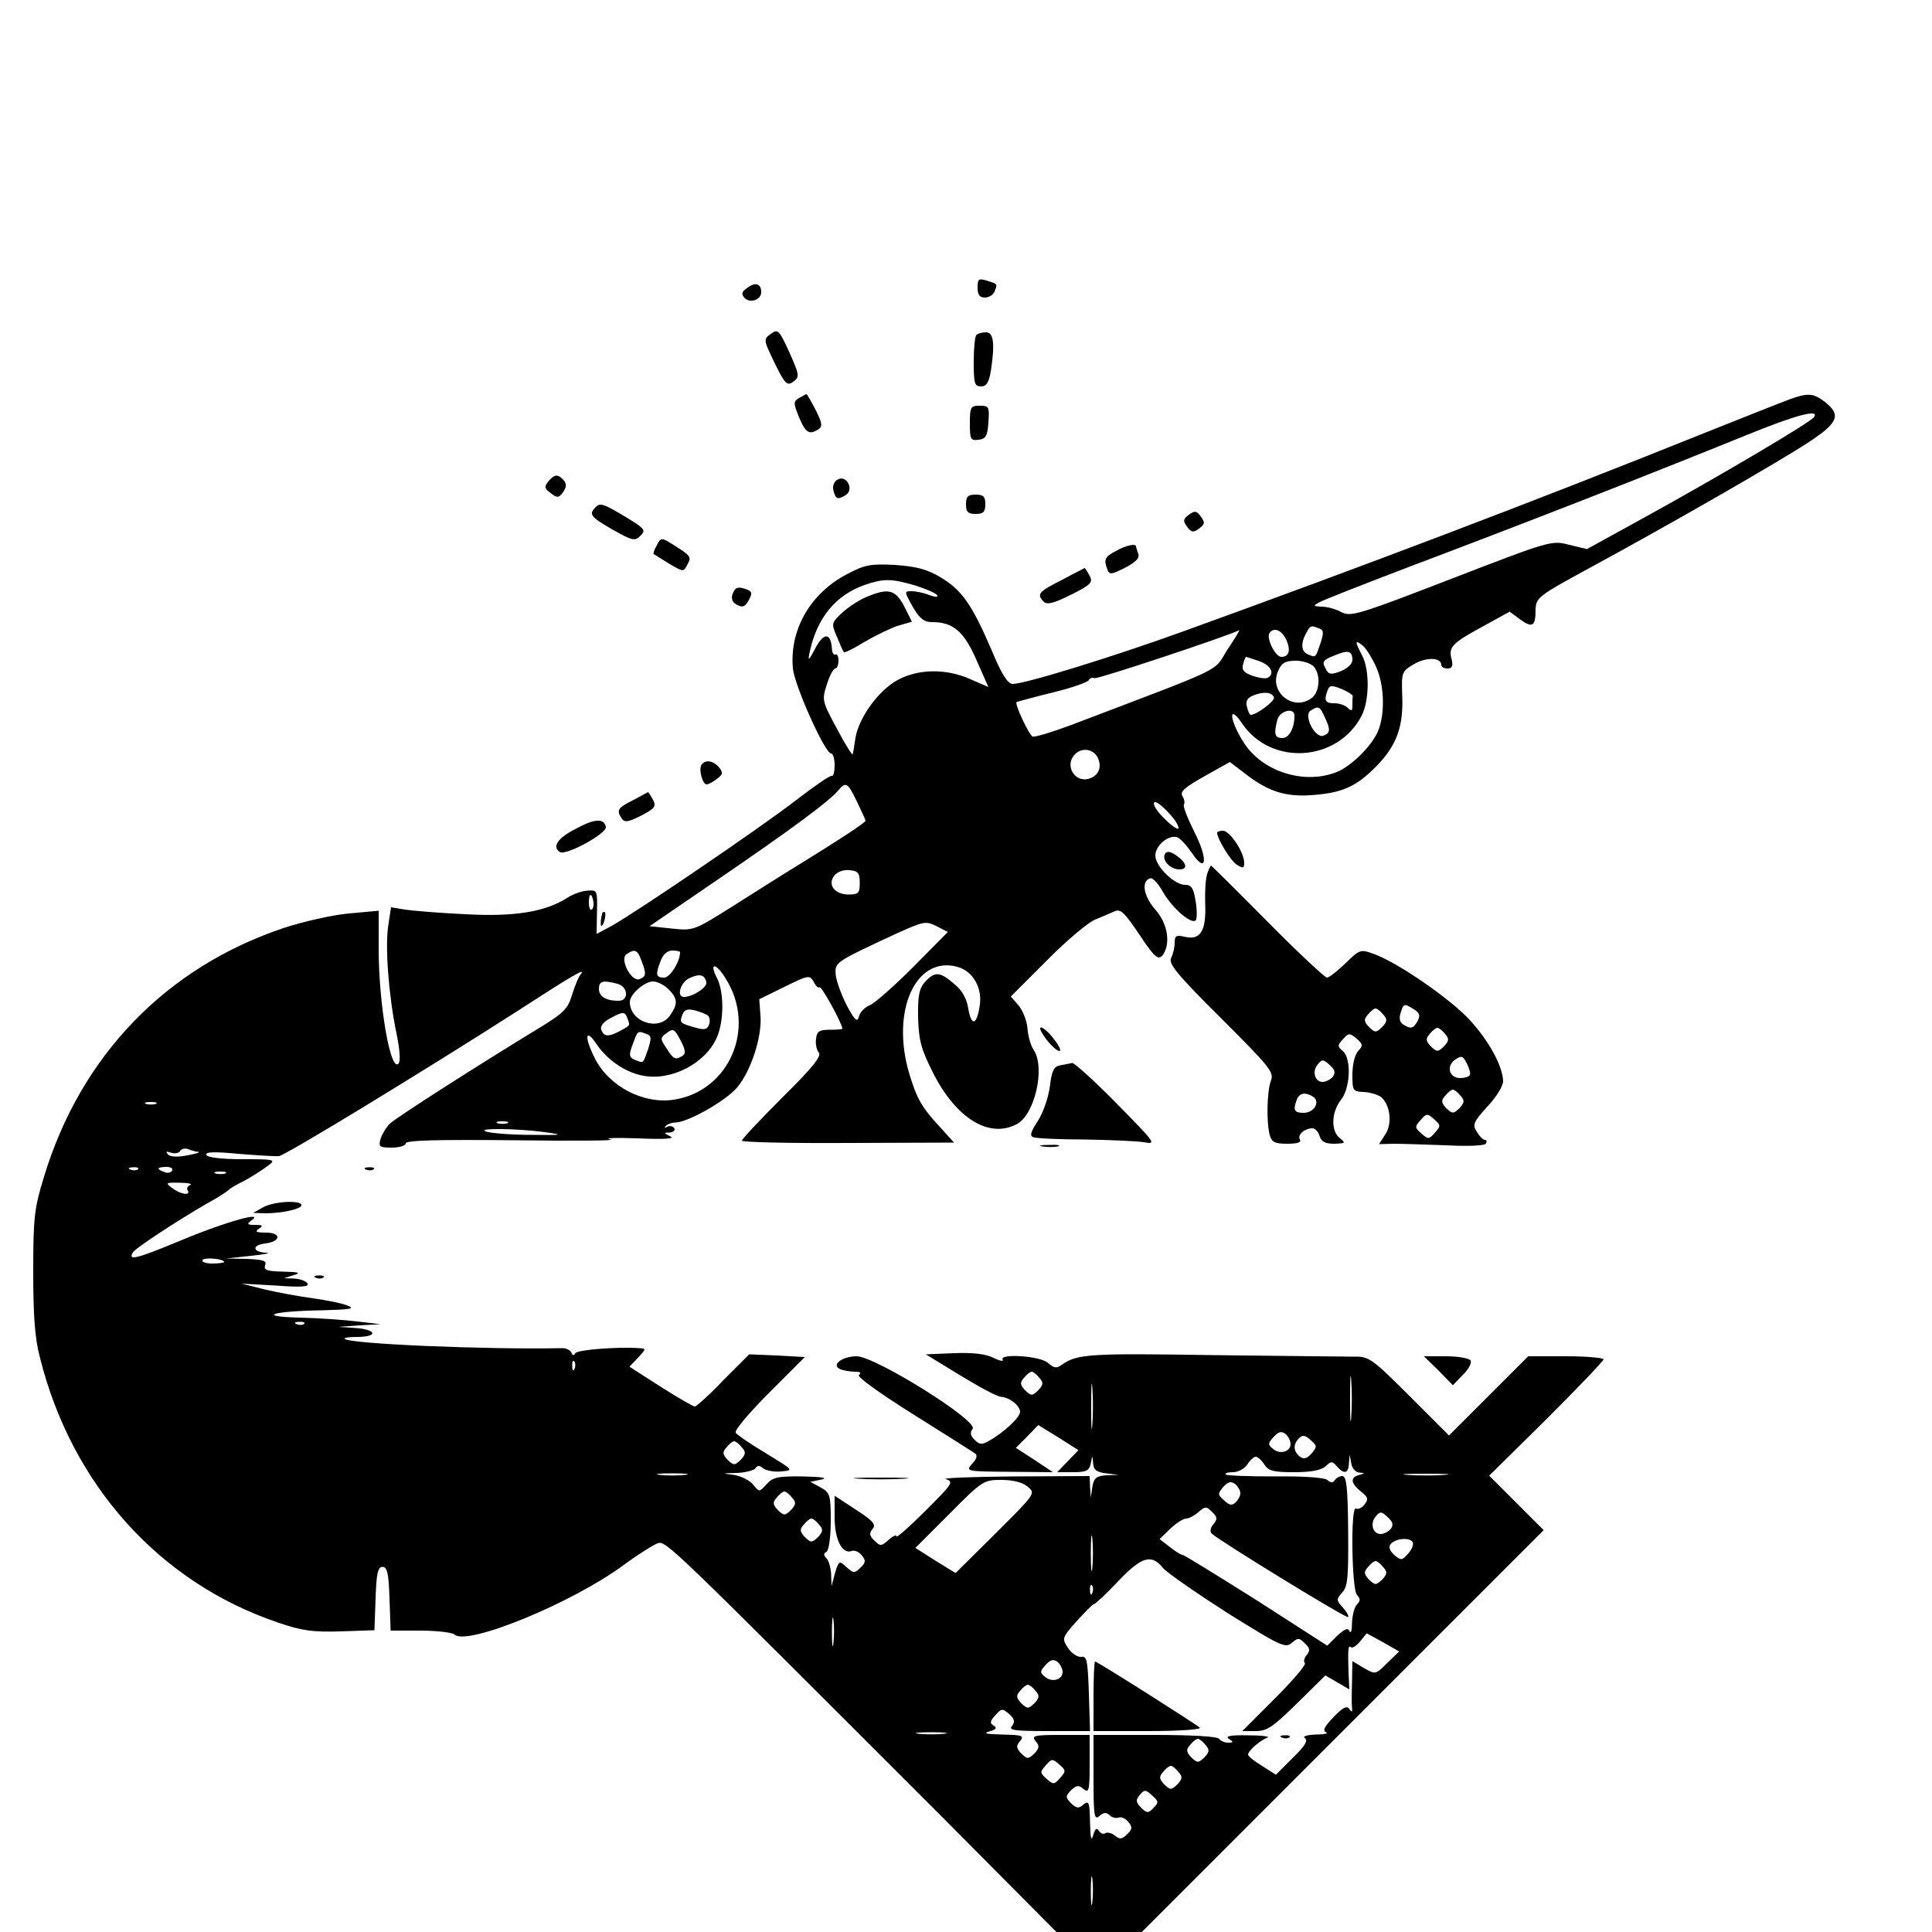 <?xml version="1.0" standalone="no"?>
<!DOCTYPE svg PUBLIC "-//W3C//DTD SVG 20010904//EN"
 "http://www.w3.org/TR/2001/REC-SVG-20010904/DTD/svg10.dtd">
<svg version="1.0" xmlns="http://www.w3.org/2000/svg"
 width="500pt" height="500pt" viewBox="0 0 500 500"
 preserveAspectRatio="xMidYMid meet">
<g transform="translate(0,500) scale(0.1,-0.1)"
fill="#000000" stroke="none">
<path d="M2530 4256 c0 -19 5 -26 19 -26 10 0 22 7 25 16 8 20 8 19 -21 28
-20 6 -23 4 -23 -18z"/>
<path d="M1934 4255 c-15 -10 -16 -16 -7 -26 14 -15 43 -5 43 15 0 22 -15 27
-36 11z"/>
<path d="M1995 4136 c-20 -14 -19 -16 10 -76 27 -55 32 -59 48 -48 17 13 16
17 -10 76 -27 59 -30 61 -48 48z"/>
<path d="M2527 4133 c-4 -3 -7 -35 -7 -70 0 -55 2 -63 19 -63 14 0 20 10 25
38 11 71 8 102 -12 102 -10 0 -22 -3 -25 -7z"/>
<path d="M2068 3970 c-15 -9 -15 -13 0 -50 17 -41 27 -46 50 -31 11 7 10 16
-7 50 -12 22 -22 41 -24 41 -1 0 -10 -5 -19 -10z"/>
<path d="M4630 3966 c-19 -7 -125 -49 -235 -93 -418 -168 -863 -337 -1330
-506 -182 -66 -412 -137 -444 -137 -13 0 -29 25 -55 88 -51 119 -78 156 -132
188 -35 21 -63 28 -118 32 -64 3 -77 1 -126 -25 -94 -50 -147 -144 -138 -243
5 -46 83 -220 99 -220 5 0 9 -14 9 -30 0 -17 -3 -29 -7 -28 -5 2 -46 -27 -93
-63 -89 -69 -405 -284 -475 -324 l-41 -22 1 57 c1 56 1 57 -25 55 -15 -1 -37
-9 -51 -18 -57 -37 -138 -50 -264 -43 -66 3 -137 9 -157 12 l-36 6 -7 -46 c-9
-56 1 -184 21 -280 9 -44 11 -73 5 -79 -21 -21 -51 156 -51 297 l0 99 -77 -7
c-43 -4 -118 -21 -167 -37 -306 -102 -527 -331 -622 -644 -25 -81 -28 -105
-28 -245 0 -113 4 -173 17 -222 82 -330 309 -583 616 -687 64 -22 90 -25 163
-23 l87 3 3 82 c2 65 6 82 18 82 12 0 16 -17 18 -82 l3 -83 77 0 c43 0 83 -5
88 -10 31 -31 304 81 437 179 38 28 78 53 89 57 22 7 27 1 741 -713 l291 -293
111 0 110 0 520 520 520 520 -70 70 -71 71 148 146 c81 81 148 151 148 155 0
4 -44 8 -97 8 l-98 0 -102 -102 -103 -103 -103 103 c-96 96 -105 102 -142 101
-22 0 -188 2 -369 4 -317 5 -348 3 -388 -25 -14 -10 -20 -9 -36 5 -20 18 -128
25 -117 8 3 -5 -8 -3 -24 5 -20 10 -53 14 -102 12 l-73 -3 90 -55 c49 -30 96
-55 105 -55 21 -1 49 -23 49 -39 0 -14 -43 -54 -79 -74 -20 -12 -26 -11 -39 2
-11 11 -12 19 -5 28 17 20 -252 188 -300 188 -39 0 -68 -24 -41 -34 8 -3 25
-6 37 -6 14 0 17 -3 10 -8 -7 -4 48 -44 140 -102 83 -52 156 -98 161 -102 6
-4 4 -14 -8 -26 -17 -20 -16 -20 96 -21 l113 -1 -48 32 -48 31 29 29 29 30 52
-32 52 -33 -27 -28 -28 -29 41 0 c35 0 42 4 46 23 4 22 4 22 6 0 1 -17 9 -23
34 -26 l32 -4 -32 -1 c-26 -2 -32 -7 -36 -30 l-4 -27 -2 28 -1 27 -197 -1
c-109 -1 -188 -4 -175 -7 21 -7 17 -12 -53 -82 -41 -41 -75 -71 -75 -66 0 5
-9 1 -20 -9 -19 -17 -22 -17 -37 -2 -13 12 -14 19 -5 30 10 11 2 21 -43 50
l-55 36 0 -56 c0 -58 20 -96 44 -87 7 3 19 -2 26 -11 11 -13 11 -19 -3 -32
-15 -15 -18 -15 -36 1 -19 18 -20 17 -30 -15 l-9 -34 -1 31 c-1 16 -6 35 -12
41 -8 8 -8 13 0 17 6 4 11 38 11 80 0 68 -2 73 -27 87 l-26 14 29 6 c18 4 1 7
-47 8 -65 1 -79 -2 -95 -20 -19 -21 -19 -21 -35 -1 -9 11 -31 22 -50 25 -32 4
-31 4 8 5 23 1 45 7 48 12 5 8 11 8 20 0 8 -6 29 -10 47 -8 33 3 32 3 -40 47
-40 24 -75 48 -78 53 -4 6 35 52 86 103 l93 93 -72 4 -72 3 -67 -67 c-36 -38
-70 -68 -74 -68 -4 0 -44 23 -88 51 l-81 52 22 23 c21 23 22 24 3 25 -53 4
-160 -4 -165 -13 -4 -7 -8 -6 -10 1 -3 7 -13 12 -24 12 -199 -4 -551 11 -563
24 -3 3 11 5 31 5 54 0 54 18 0 23 l-48 3 55 4 55 3 -60 7 c-33 4 -100 9 -150
10 -114 3 -71 17 60 19 72 2 85 4 65 12 -14 6 -54 14 -90 19 -36 5 -92 15
-125 23 l-60 15 89 -5 c66 -5 87 -3 82 5 -4 7 -19 12 -34 13 l-27 1 25 8 c20
6 14 8 -27 9 -42 1 -51 4 -47 16 5 12 -4 15 -47 17 l-54 1 65 7 c36 4 53 7 38
8 -36 2 -36 20 -1 24 40 5 42 28 1 28 -25 0 -29 3 -18 10 12 8 10 10 -10 10
-20 0 -22 2 -10 11 38 26 -64 -2 -179 -50 -118 -49 -141 -55 -127 -32 7 11
110 79 191 126 28 15 52 31 55 34 3 4 21 15 42 25 20 11 47 28 60 38 23 17 22
18 -64 18 -52 0 -90 4 -94 11 -4 8 19 9 82 3 49 -4 97 -7 106 -6 15 1 373 219
618 376 139 90 176 112 164 96 -7 -8 -17 -33 -24 -56 -10 -34 -22 -46 -79 -81
-163 -99 -377 -236 -392 -251 -10 -10 -20 -27 -24 -39 -6 -21 -3 -23 29 -23
20 0 36 5 36 11 0 8 82 10 283 8 155 -2 266 -1 247 2 -19 4 12 5 70 3 70 -3
98 -1 85 5 -18 9 -18 10 -2 10 10 1 15 6 12 11 -4 6 -12 7 -18 4 -7 -4 -8 -3
-4 2 5 5 16 9 25 9 32 0 132 57 160 91 36 43 65 133 60 187 l-3 41 65 32 c63
31 65 31 76 13 5 -11 12 -17 15 -14 5 4 59 -95 59 -107 0 -2 -15 -3 -32 -3
-27 0 -34 -4 -36 -23 -2 -13 1 -29 7 -36 8 -9 -16 -39 -94 -116 -58 -58 -105
-108 -105 -112 0 -4 124 -7 275 -6 l274 1 -38 42 c-46 50 -58 71 -78 137 -48
162 17 305 124 276 42 -11 67 -57 58 -104 -8 -48 -21 -50 -29 -5 -4 27 -16 48
-37 65 -37 32 -50 32 -75 5 -15 -17 -19 -35 -18 -92 2 -60 7 -81 40 -146 60
-117 145 -168 216 -130 46 25 74 146 43 192 -8 12 -15 38 -16 57 -2 19 -12 45
-23 58 l-20 23 94 94 c51 52 108 99 124 105 17 7 38 16 47 20 19 10 27 2 74
-68 34 -51 44 -59 56 -41 19 30 10 81 -22 116 -30 35 -36 73 -12 80 6 2 21
-14 33 -36 25 -43 76 -86 85 -72 3 6 3 28 -1 50 -5 33 -11 41 -27 41 -28 0
-77 48 -77 76 0 26 35 55 57 47 8 -3 25 -22 38 -41 38 -56 42 -15 5 57 -17 34
-29 65 -26 69 3 5 1 14 -4 22 -7 11 7 23 57 51 l66 37 43 -33 c59 -45 105 -59
178 -52 72 6 108 23 158 74 52 53 70 102 67 180 -2 63 -2 65 30 84 32 19 71
18 71 -2 0 -5 7 -9 16 -9 12 0 15 6 11 23 -9 32 0 42 79 85 l71 39 27 -20 c32
-23 40 -18 40 25 1 31 7 36 136 106 214 116 499 280 573 329 74 49 82 69 41
102 -31 24 -45 25 -94 7z m65 -45 c-7 -13 -252 -157 -439 -260 l-149 -82 -46
11 c-45 12 -49 11 -305 -88 -241 -93 -260 -99 -285 -86 -14 8 -37 14 -51 14
-21 1 -22 2 -8 10 9 6 117 48 240 95 315 119 604 232 868 339 127 52 189 68
175 47z m-2327 -436 c28 -9 54 -20 57 -25 4 -6 -3 -6 -20 0 -15 6 -35 10 -46
10 -19 0 -19 -1 3 -40 18 -31 29 -40 51 -40 53 0 82 -24 114 -98 l31 -70 -46
20 c-64 29 -138 27 -191 -3 -48 -27 -98 -96 -107 -148 -3 -20 -6 -39 -7 -43
-1 -4 -20 26 -41 66 -39 72 -39 75 -26 115 7 23 17 41 22 41 4 0 8 9 8 21 0
11 -4 18 -8 15 -4 -2 -9 5 -9 16 -3 41 -21 41 -42 2 -19 -36 -21 -37 -15 -9
19 86 66 144 141 171 50 17 69 17 131 -1z m1045 -111 c13 -4 13 -11 5 -37 -14
-40 -12 -39 -32 -31 -18 7 -21 27 -6 55 12 21 12 21 33 13z m-237 -56 c-37
-59 4 -39 -403 -194 -51 -19 -97 -33 -101 -30 -10 6 -47 85 -41 89 2 1 45 13
94 25 50 12 91 27 93 32 2 5 9 7 15 5 8 -3 342 108 374 124 2 0 -12 -23 -31
-51z m153 26 c12 -27 7 -44 -13 -44 -15 0 -39 47 -31 61 11 17 32 9 44 -17z
m232 -69 c22 -48 24 -123 5 -168 -17 -39 -71 -92 -109 -106 -84 -32 -191 3
-238 77 -38 59 -41 104 -4 49 75 -110 247 -99 309 21 20 39 21 118 1 156 -19
36 -19 42 2 25 9 -8 24 -32 34 -54z m-61 17 c0 -10 -13 -22 -30 -29 -26 -10
-32 -9 -40 8 -9 16 -6 21 22 32 37 16 48 13 48 -11z m-241 -3 c30 -11 41 -32
22 -43 -5 -3 -22 -1 -39 5 -23 8 -29 15 -25 30 3 10 6 19 8 19 1 0 16 -5 34
-11z m141 -14 c19 -22 15 -67 -6 -82 -48 -35 -111 17 -86 71 9 21 19 26 46 26
18 0 39 -7 46 -15z m101 -77 c-1 -5 -1 -16 -1 -25 0 -13 -3 -14 -12 -5 -7 7
-22 12 -35 12 -24 0 -27 7 -17 34 5 13 10 13 36 3 16 -7 29 -15 29 -19z m-204
-3 c3 -9 -45 -45 -60 -45 -3 0 -7 9 -10 21 -4 14 1 23 16 29 27 11 49 9 54 -5z
m131 -50 c16 -34 15 -42 -3 -49 -21 -8 -53 53 -33 65 20 13 24 11 36 -16z
m-78 3 c0 -33 -14 -58 -31 -58 -20 0 -23 10 -13 48 7 23 44 32 44 10z m-510
-107 c13 -25 4 -48 -21 -56 -38 -12 -65 35 -37 63 18 18 46 14 58 -7z m-622
-116 c12 -25 22 -47 22 -49 0 -5 -71 -51 -160 -106 -41 -25 -122 -76 -180
-113 -105 -66 -105 -66 -162 -60 l-57 6 177 121 c186 127 289 203 311 230 20
24 25 21 49 -29z m832 -68 c0 -6 -16 4 -35 23 -19 18 -32 37 -28 43 6 10 63
-48 63 -66z m-825 -142 c0 -26 -3 -30 -29 -30 -36 0 -56 26 -36 50 8 9 24 15
39 13 22 -2 26 -8 26 -33z m-689 -50 c1 -8 -1 -17 -5 -19 -4 -3 -7 6 -7 19 0
25 8 25 12 0z m828 -167 c-49 -49 -100 -94 -112 -99 -13 -5 -26 -18 -29 -29
-4 -17 -10 -12 -31 27 -14 27 -27 62 -29 79 -3 34 -4 33 157 108 71 32 76 33
104 19 l29 -15 -89 -90z m-704 16 c13 -34 13 -41 -5 -48 -21 -8 -53 53 -33 65
21 14 28 11 38 -17z m100 22 c0 -25 -26 -66 -41 -66 -22 0 -23 8 -9 44 6 16
17 26 30 26 11 0 20 -2 20 -4z m119 -70 c79 -127 8 -290 -135 -312 -79 -12
-167 34 -204 106 -28 55 -26 82 3 39 28 -42 76 -75 122 -83 73 -14 163 33 191
101 18 43 18 117 -1 153 -21 41 -1 38 24 -4z m-51 -8 c3 -13 -35 -38 -58 -38
-20 0 -9 37 13 48 27 13 41 10 45 -10z m-230 -4 c28 -8 30 -44 3 -44 -33 0
-51 11 -51 31 0 20 10 23 48 13z m132 -14 c24 -24 25 -38 4 -68 -29 -42 -104
-17 -104 35 0 20 38 53 60 53 11 0 29 -9 40 -20z m103 -69 c4 -4 5 -15 2 -23
-5 -13 -13 -14 -37 -7 -38 11 -40 12 -32 33 5 13 13 16 33 11 14 -4 30 -10 34
-14z m-209 -7 c7 -19 8 -17 -21 -33 -29 -15 -40 -14 -47 4 -3 9 5 20 22 29 35
19 39 19 46 0z m143 -96 c-19 -12 -24 -10 -42 19 -17 25 -17 27 1 40 16 12 20
10 35 -19 13 -24 14 -35 6 -40z m-94 56 c13 -4 13 -11 5 -37 -14 -40 -12 -39
-32 -31 -19 7 -20 13 -6 48 10 28 11 29 33 20z m-1270 -181 c-7 -2 -19 -2 -25
0 -7 3 -2 5 12 5 14 0 19 -2 13 -5z m910 -50 c-7 -2 -19 -2 -25 0 -7 3 -2 5
12 5 14 0 19 -2 13 -5z m97 -23 c51 -7 48 -8 -35 -7 -49 0 -101 4 -115 8 -35
10 78 9 150 -1z m-897 -51 c7 -1 -6 -5 -28 -9 -25 -5 -44 -4 -50 2 -7 8 -5 9
7 5 10 -3 20 -2 24 4 3 6 13 8 21 5 8 -3 20 -7 26 -7z m-156 -45 c-3 -3 -12
-4 -19 -1 -8 3 -5 6 6 6 11 1 17 -2 13 -5z m88 -4 c-3 -5 -12 -7 -20 -3 -21 7
-19 13 6 13 11 0 18 -4 14 -10z m138 -7 c-7 -2 -19 -2 -25 0 -7 3 -2 5 12 5
14 0 19 -2 13 -5z m-91 -30 c-6 -2 -10 -9 -6 -14 8 -14 -19 -10 -40 6 -19 14
-17 15 20 14 21 0 33 -3 26 -6z m88 -199 c0 -2 -14 -4 -31 -4 -16 0 -28 4 -25
9 5 8 56 3 56 -5z m207 -160 c-3 -3 -12 -4 -19 -1 -8 3 -5 6 6 6 11 1 17 -2
13 -5z m700 -116 c-3 -8 -6 -5 -6 6 -1 11 2 17 5 13 3 -3 4 -12 1 -19z m2010
-125 c-2 -27 -3 -5 -3 47 0 52 1 74 3 48 2 -27 2 -69 0 -95z m-807 101 c11
-12 10 -18 -3 -32 -16 -15 -18 -15 -34 0 -13 14 -14 20 -3 32 7 9 16 16 20 16
4 0 13 -7 20 -16z m137 -121 c-2 -27 -3 -5 -3 47 0 52 1 74 3 48 2 -27 2 -69
0 -95z m513 -50 c0 -20 -27 -28 -45 -13 -14 11 -14 15 1 31 13 14 20 16 31 8
7 -6 13 -18 13 -26z m54 -25 c-13 -14 -20 -15 -31 -7 -16 14 -17 31 -1 47 9 9
16 8 30 -5 17 -15 17 -17 2 -35z m-1474 16 c11 -12 10 -18 -3 -32 -16 -15 -18
-15 -34 0 -13 14 -14 20 -3 32 7 9 16 16 20 16 4 0 13 -7 20 -16z m1352 -44
c11 -17 24 -20 77 -20 44 0 70 5 81 15 15 14 18 14 30 0 18 -21 30 -19 31 8
l2 22 4 -22 c2 -13 12 -24 21 -24 15 -1 15 -2 0 -6 -24 -6 -23 -21 4 -43 19
-15 20 -20 9 -34 -7 -9 -17 -13 -22 -10 -14 8 -11 -210 3 -224 9 -9 9 -15 0
-24 -7 -7 -12 -28 -13 -47 0 -20 -3 -30 -6 -23 -4 10 -12 7 -32 -11 l-26 -26
-185 119 c-102 64 -187 117 -190 116 -3 0 -17 8 -32 20 l-27 21 28 27 c15 14
33 26 41 26 7 0 22 8 32 17 17 15 20 15 35 0 14 -13 14 -19 3 -32 -8 -9 -9
-19 -4 -24 22 -20 348 -220 353 -216 2 3 -4 14 -14 25 -17 19 -17 21 -1 39 14
15 16 40 15 160 -1 109 -4 141 -15 141 -7 0 -16 -5 -19 -10 -5 -8 -11 -8 -20
0 -7 6 -62 10 -135 9 -67 0 -124 2 -128 5 -3 3 6 6 19 6 13 0 30 9 37 20 7 11
17 20 22 20 5 0 15 -9 22 -20z m-1499 -27 c-18 -2 -48 -2 -65 0 -18 2 -4 4 32
4 36 0 50 -2 33 -4z m1965 0 c-27 -2 -69 -2 -95 0 -27 2 -5 3 47 3 52 0 74 -1
48 -3z m-1079 -30 c22 -18 21 -18 -82 -121 l-104 -103 -52 32 -52 33 88 88
c85 86 89 88 134 88 30 0 55 -6 68 -17z m551 -17 c0 -7 -5 -17 -12 -24 -9 -9
-16 -8 -30 5 -17 15 -17 17 -2 35 13 14 20 15 31 7 7 -6 13 -17 13 -23z
m-1160 -12 c11 -12 10 -18 -3 -32 -16 -15 -18 -15 -34 0 -13 14 -14 20 -3 32
7 9 16 16 20 16 4 0 13 -7 20 -16z m1549 -81 c-6 -7 -18 -13 -26 -13 -20 0
-28 27 -13 45 11 14 15 14 31 -1 14 -13 16 -20 8 -31z m-1479 11 c11 -12 10
-18 -3 -32 -16 -15 -18 -15 -34 0 -13 14 -14 20 -3 32 7 9 16 16 20 16 4 0 13
-7 20 -16z m707 -111 c-2 -21 -4 -4 -4 37 0 41 2 58 4 38 2 -21 2 -55 0 -75z
m829 66 c3 -6 -2 -19 -12 -30 -16 -18 -18 -18 -36 -3 -12 11 -15 21 -9 28 13
15 49 18 57 5z m-646 -67 c10 -12 85 -64 166 -116 138 -86 150 -92 167 -78 16
14 19 14 34 -1 13 -12 14 -19 5 -30 -7 -8 -9 -17 -5 -21 4 -4 -31 -45 -77 -91
l-85 -85 35 0 c29 0 45 11 107 72 l73 72 31 -18 31 -18 -2 43 c-2 59 -1 73 6
66 4 -3 14 3 24 15 l17 21 42 -23 42 -24 -31 -30 c-30 -30 -30 -30 -60 -13
l-30 18 -1 -53 c-1 -29 -1 -60 0 -68 1 -11 0 -12 -7 -3 -6 10 -17 4 -41 -21
-23 -24 -29 -35 -19 -39 7 -3 -5 -6 -27 -6 -24 -1 -35 -5 -28 -9 9 -6 0 -21
-31 -51 l-44 -44 -36 23 c-20 12 -36 25 -36 29 0 10 31 37 50 44 8 3 -14 6
-50 6 -45 1 -60 -2 -50 -9 13 -8 13 -10 -2 -10 -9 0 -20 5 -23 10 -4 6 -70 10
-166 10 l-159 0 0 -111 c0 -99 2 -110 15 -99 11 10 19 10 27 2 6 -6 16 -8 23
-6 6 3 18 -2 25 -11 11 -13 11 -19 -3 -32 -13 -13 -19 -14 -31 -4 -8 7 -20 10
-25 7 -5 -4 -13 -1 -17 6 -6 9 -10 5 -15 -12 -5 -17 -7 -7 -8 34 -1 52 -3 57
-17 46 -12 -11 -18 -10 -32 3 -15 16 -15 18 0 34 14 13 20 14 32 3 14 -11 16
-4 16 64 l0 76 -76 0 c-68 0 -75 -2 -64 -16 11 -12 10 -18 -3 -32 -16 -15 -18
-15 -34 0 -13 14 -14 20 -3 32 11 14 6 16 -46 17 -41 1 -51 3 -34 8 18 5 21 9
12 15 -11 6 -10 12 4 27 16 18 18 18 36 3 14 -13 15 -20 7 -31 -10 -11 7 -13
95 -13 l107 0 -3 98 c-3 85 -5 97 -20 94 -9 -1 -25 9 -34 23 -16 25 -16 26 22
69 22 24 42 45 46 45 4 1 32 27 62 59 61 64 86 71 116 34z m570 2 c11 -12 10
-18 -3 -32 -16 -15 -18 -15 -34 0 -13 14 -14 20 -3 32 7 9 16 16 20 16 4 0 13
-7 20 -16z m-753 -66 c-3 -8 -6 -5 -6 6 -1 11 2 17 5 13 3 -3 4 -12 1 -19z
m-670 -130 c-2 -18 -4 -6 -4 27 0 33 2 48 4 33 2 -15 2 -42 0 -60z m593 -75
c0 -20 -27 -28 -45 -13 -14 11 -14 15 1 31 13 14 20 16 31 8 7 -6 13 -18 13
-26z m-70 -49 c11 -12 10 -18 -3 -32 -16 -15 -18 -15 -34 0 -13 14 -14 20 -3
32 7 9 16 16 20 16 4 0 13 -7 20 -16z m-237 -111 c-18 -2 -48 -2 -65 0 -18 2
-4 4 32 4 36 0 50 -2 33 -4z m677 -29 c11 -12 10 -18 -3 -32 -16 -15 -18 -15
-34 0 -13 14 -14 20 -3 32 7 9 16 16 20 16 4 0 13 -7 20 -16z m-377 -86 c-15
-17 -17 -17 -35 -1 -17 15 -17 17 -1 35 15 17 17 17 35 1 17 -15 17 -17 1 -35z
m307 16 c11 -12 10 -18 -3 -32 -16 -15 -18 -15 -34 0 -13 14 -14 20 -3 32 7 9
16 16 20 16 4 0 13 -7 20 -16z m-65 -93 c-13 -14 -17 -14 -32 1 -14 14 -14 20
-3 33 12 14 15 14 32 -2 17 -15 17 -18 3 -32z m-158 -243 c-2 -18 -4 -6 -4 27
0 33 2 48 4 33 2 -15 2 -42 0 -60z"/>
<path d="M2240 3454 c-19 -8 -47 -27 -62 -41 -26 -25 -27 -27 -12 -61 8 -20
16 -38 18 -40 2 -2 26 10 52 26 27 16 66 35 86 42 l38 11 -20 40 c-23 44 -42
48 -100 23z"/>
<path d="M2830 610 l0 -90 142 0 c80 0 138 4 133 9 -13 11 -265 171 -271 171
-2 0 -4 -40 -4 -90z"/>
<path d="M3318 503 c7 -3 16 -2 19 1 4 3 -2 6 -13 5 -11 0 -14 -3 -6 -6z"/>
<path d="M2510 3904 c0 -41 2 -45 23 -42 18 2 23 10 25 46 3 39 1 42 -22 42
-24 0 -26 -3 -26 -46z"/>
<path d="M1419 3754 c-11 -14 -10 -18 6 -30 17 -13 21 -13 32 2 9 13 10 21 2
31 -15 17 -24 16 -40 -3z"/>
<path d="M2168 3759 c-10 -5 -14 -17 -11 -29 6 -22 11 -24 32 -11 22 14 2 53
-21 40z"/>
<path d="M2500 3695 c0 -20 5 -25 25 -25 20 0 25 5 25 25 0 20 -5 25 -25 25
-20 0 -25 -5 -25 -25z"/>
<path d="M1542 3688 c-19 -19 -15 -25 44 -59 50 -28 57 -30 71 -16 14 14 12
18 -23 40 -70 43 -80 47 -92 35z"/>
<path d="M3077 3668 c-15 -11 -16 -16 -5 -31 11 -15 16 -16 31 -5 15 11 16 16
5 31 -11 15 -16 16 -31 5z"/>
<path d="M1700 3589 c-7 -11 -10 -22 -8 -23 2 -1 20 -13 40 -25 36 -21 37 -22
47 -2 11 20 10 22 -41 54 -26 16 -28 16 -38 -4z"/>
<path d="M2888 3574 c-29 -15 -32 -22 -22 -48 5 -14 11 -13 46 5 27 14 38 25
34 35 -3 9 -6 18 -6 20 0 8 -26 3 -52 -12z"/>
<path d="M2748 3499 c-60 -30 -66 -37 -47 -56 9 -9 27 -4 71 18 52 26 57 32
48 49 -6 11 -12 20 -13 20 -1 -1 -28 -14 -59 -31z"/>
<path d="M1896 3463 c-4 -9 -1 -20 6 -25 19 -12 26 -10 37 11 8 15 7 20 -5 25
-24 9 -31 7 -38 -11z"/>
<path d="M1815 3020 c-7 -12 3 -50 14 -50 4 0 16 6 26 14 16 12 17 16 6 30
-15 18 -37 21 -46 6z"/>
<path d="M1638 2929 c-40 -20 -43 -26 -29 -47 7 -11 16 -10 50 7 36 19 40 24
31 41 -6 11 -12 20 -13 20 -1 -1 -19 -10 -39 -21z"/>
<path d="M1488 2854 c-45 -23 -60 -46 -39 -59 16 -10 122 48 119 65 -5 23 -29
22 -80 -6z"/>
<path d="M3150 2845 c0 -16 35 -73 51 -83 16 -10 19 -9 19 5 0 27 -37 83 -55
83 -8 0 -15 -2 -15 -5z"/>
<path d="M3015 2790 c-9 -15 13 -40 37 -40 24 0 19 18 -9 37 -15 10 -23 11
-28 3z"/>
<path d="M3124 2738 c-4 -13 -6 -46 -5 -75 3 -70 -11 -96 -50 -88 -25 6 -29 4
-29 -15 0 -12 -4 -29 -9 -39 -8 -14 14 -42 129 -156 126 -126 138 -140 129
-162 -10 -27 -12 -107 -3 -140 5 -19 13 -23 46 -23 26 0 37 4 32 11 -7 12 12
29 33 29 6 0 15 -9 18 -20 5 -15 15 -20 38 -20 29 1 30 2 15 14 -24 18 -23 67
2 99 25 31 28 108 5 127 -14 12 -14 15 1 31 14 16 17 16 35 1 16 -14 17 -18 4
-32 -9 -9 -15 -36 -15 -61 0 -42 1 -44 30 -45 16 -1 36 -7 44 -13 24 -20 30
-69 11 -97 l-16 -25 38 1 c21 0 82 -2 135 -4 57 -3 100 -1 103 4 4 6 2 10 -2
10 -5 0 -14 9 -21 21 -12 18 -9 25 27 65 23 24 41 53 41 66 -1 39 -37 105 -87
159 -51 55 -186 148 -247 170 -35 13 -37 12 -74 -24 -21 -20 -42 -37 -48 -37
-5 0 -75 65 -154 145 -79 80 -145 145 -146 145 -1 0 -6 -10 -10 -22z m535
-350 c15 -9 17 -16 10 -30 -11 -20 -18 -22 -38 -9 -8 5 -11 16 -6 30 7 24 9
25 34 9z m-79 -14 c11 -12 10 -18 -3 -32 -16 -15 -18 -15 -34 0 -13 14 -14 20
-3 32 7 9 16 16 20 16 4 0 13 -7 20 -16z m160 -50 c11 -12 10 -18 -3 -32 -16
-15 -18 -15 -34 0 -13 14 -14 20 -3 32 7 9 16 16 20 16 4 0 13 -7 20 -16z m64
-106 c-3 -5 -14 -8 -25 -8 -28 0 -37 30 -14 47 17 12 21 11 31 -9 7 -13 10
-26 8 -30z m-355 -5 c-6 -7 -18 -13 -26 -13 -20 0 -28 27 -13 45 11 14 15 14
31 -1 14 -13 16 -20 8 -31z m331 -49 c11 -12 10 -18 -3 -32 -16 -15 -18 -15
-34 0 -13 14 -14 20 -3 32 7 9 16 16 20 16 4 0 13 -7 20 -16z m-382 -2 c20
-13 3 -42 -24 -42 -25 0 -28 7 -18 34 7 18 22 20 42 8z m315 -94 c-15 -17 -17
-17 -35 -1 -17 15 -17 17 -1 35 15 17 17 17 35 1 17 -15 17 -17 1 -35z"/>
<path d="M1559 2638 c-5 -18 -6 -38 -1 -34 7 8 12 36 6 36 -2 0 -4 -1 -5 -2z"/>
<path d="M2696 2328 c13 -23 37 -48 46 -48 5 0 -1 14 -14 30 -21 29 -46 43
-32 18z"/>
<path d="M2744 2243 c-17 -3 -22 -14 -27 -55 -4 -29 -17 -67 -31 -89 -18 -27
-22 -39 -12 -42 7 -3 66 -6 132 -6 65 -1 135 -4 154 -7 34 -6 31 -3 -70 100
-57 58 -109 105 -115 105 -5 -1 -20 -4 -31 -6z"/>
<path d="M2698 2033 c12 -2 30 -2 40 0 9 3 -1 5 -23 4 -22 0 -30 -2 -17 -4z"/>
<path d="M948 1973 c7 -3 16 -2 19 1 4 3 -2 6 -13 5 -11 0 -14 -3 -6 -6z"/>
<path d="M680 1875 l-25 -14 31 -1 c44 0 94 11 94 21 0 14 -73 10 -100 -6z"/>
<path d="M818 1693 c7 -3 16 -2 19 1 4 3 -2 6 -13 5 -11 0 -14 -3 -6 -6z"/>
<path d="M3723 1453 l37 -38 26 27 c15 14 23 31 20 37 -4 6 -33 11 -64 11
l-57 0 38 -37z"/>
<path d="M2223 1173 c31 -2 83 -2 115 0 31 2 5 3 -58 3 -63 0 -89 -1 -57 -3z"/>
</g>
</svg>
